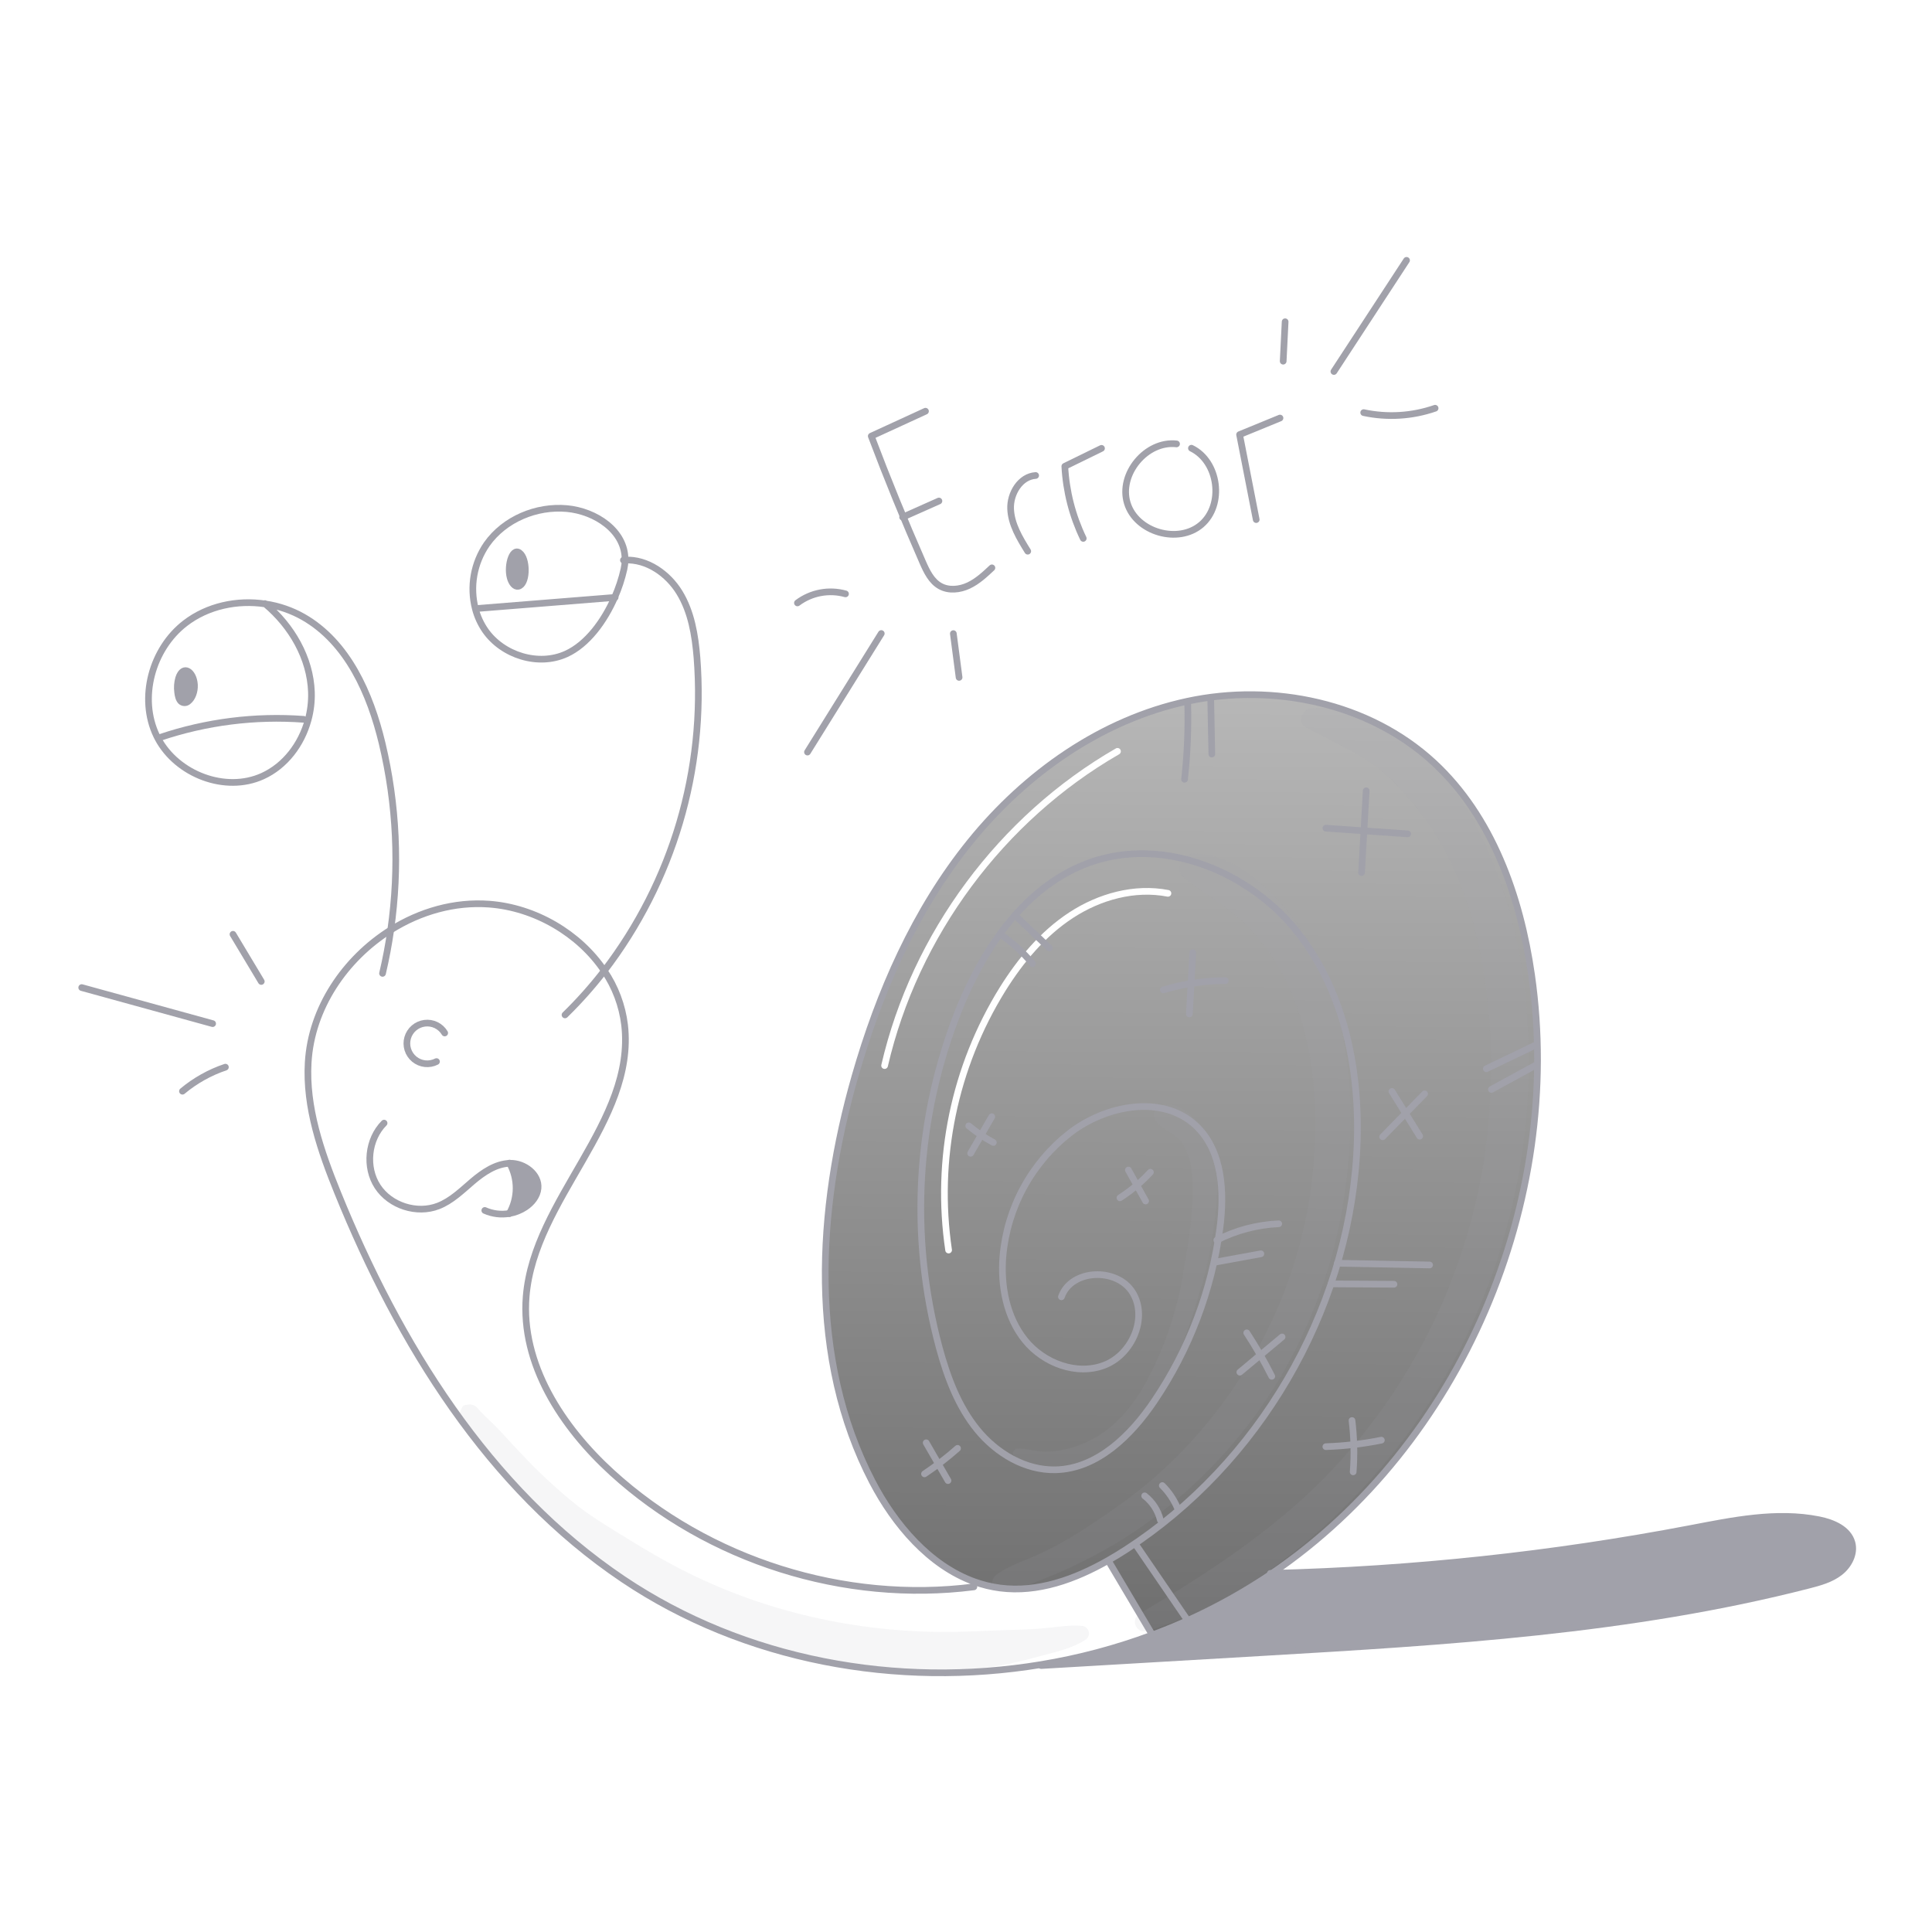 <svg width="960" height="960" viewBox="0 0 960 960" fill="none" xmlns="http://www.w3.org/2000/svg">
<g clip-path="url(#clip0_46_7763)">
<g clip-path="url(#clip1_46_7763)">
<path fill-rule="evenodd" clip-rule="evenodd" d="M632.063 781.783C631.974 781.849 631.897 781.905 631.808 781.96C613.29 794.495 593.326 804.75 572.35 812.5L571.808 811.051L550.9 775.8L550.657 775.368C534.083 784.817 515.617 791.488 496.93 789.076C492.555 788.506 488.255 787.46 484.107 785.956C461.913 777.935 444.631 757.665 433.456 736.246C401.625 675.239 405.856 601.146 424.782 534.982C436.797 493.005 454.655 452.146 482.127 418.213C509.599 384.28 547.313 357.6 590 348.453C632.687 339.306 680.227 349.239 712.323 378.835C741.366 405.635 755.406 445.252 761.023 484.374C777.211 597.093 726.184 717.7 632.063 781.783ZM556.717 372.508C557.174 373.303 556.901 374.317 556.107 374.775C498.752 407.797 456.077 465.375 441.166 529.854C440.959 530.747 440.068 531.304 439.175 531.097C438.282 530.891 437.726 529.999 437.932 529.107C453.051 463.73 496.298 405.38 554.451 371.898C555.245 371.441 556.26 371.714 556.717 372.508ZM533.174 456.115C547.002 447.086 564.011 442.41 580.028 445.523C580.928 445.698 581.799 445.111 581.973 444.211C582.148 443.311 581.561 442.44 580.661 442.265C563.612 438.952 545.735 443.949 531.359 453.336C516.984 462.722 505.786 476.214 496.783 490.61L496.78 490.615C472.576 529.635 462.987 575.971 469.716 621.391C469.85 622.298 470.694 622.924 471.601 622.79C472.507 622.656 473.133 621.812 472.999 620.905C466.386 576.262 475.81 530.719 499.599 492.368C508.456 478.205 519.346 465.144 533.174 456.115Z" fill="url(#paint0_linear_46_7763)"/>
<path d="M920.245 766.637C921.683 772.047 918.63 777.867 914.193 781.286C909.756 784.705 904.202 786.254 898.781 787.648C810.358 810.373 718.549 815.817 627.415 821.148C590.727 823.305 554.039 825.455 517.351 827.598L517.274 827.122C536.06 824.029 554.504 819.132 572.35 812.5C593.326 804.75 613.29 794.497 631.808 781.963C631.897 781.908 631.974 781.852 632.063 781.786C701.785 780.054 771.248 772.62 839.756 759.559C860.921 755.521 882.684 750.94 903.816 755.167C910.73 756.535 918.43 759.821 920.245 766.637Z" fill="#a1a1aa"/>
<path d="M258.853 275.386C262.084 279.103 261.796 290.477 257.503 291.329C255.877 291.661 254.239 289.769 253.509 287.069C251.8 280.8 254.882 270.794 258.853 275.386Z" fill="#a1a1aa"/>
<path d="M253.465 578.03C260.491 577.864 268.014 583.496 267.339 590.499C266.974 594.382 264.252 597.713 260.999 599.87C258.615 601.435 255.933 602.491 253.121 602.97C255.277 599.174 256.421 594.889 256.444 590.524C256.468 586.159 255.369 581.861 253.254 578.043C253.324 578.033 253.395 578.029 253.465 578.03Z" fill="#a1a1aa"/>
<path d="M96.623 340.309C96.789 343.562 95.561 346.892 93.614 348.409C93.113 348.899 92.442 349.178 91.742 349.186C91.041 349.194 90.364 348.932 89.852 348.453C88.867 347.453 88.436 345.61 88.259 343.861C87.958 341.55 88.131 339.203 88.768 336.961C91.013 329.976 96.269 333.748 96.623 340.309Z" fill="#a1a1aa"/>
<path d="M483.904 788.51C419.567 796.775 352.022 775.443 304.104 731.741C279.243 709.06 258.709 677.694 261.452 644.159C265.413 595.765 315.92 557.473 310.352 509.245C309.176 499.616 305.713 490.41 300.252 482.393C287.783 463.783 265.788 450.971 243.096 449.267C225.836 447.973 208.731 452.929 194.149 462.09C171.368 476.396 154.706 500.958 153.135 527.943C151.829 550.248 159.419 572.043 167.817 592.743C198.188 667.591 242.631 739.672 309.668 784.725C369.878 825.186 445.755 838.961 517.268 827.125C536.056 824.031 554.502 819.133 572.35 812.5C593.326 804.75 613.29 794.497 631.808 781.963C631.897 781.908 631.974 781.852 632.063 781.786C726.184 717.704 777.211 597.095 761.024 484.376C755.404 445.254 741.363 405.634 712.324 378.837C680.224 349.237 632.697 339.294 590.001 348.455C547.305 357.616 509.601 384.28 482.127 418.213C454.653 452.146 436.799 493 424.778 534.979C405.848 601.142 401.621 675.237 433.452 736.243C444.627 757.663 461.909 777.932 484.103 785.953C488.251 787.456 492.551 788.503 496.926 789.073C515.613 791.485 534.079 784.813 550.653 775.365C553.729 773.617 556.753 771.765 559.681 769.865C625.381 727.247 669.115 652.499 674.06 574.343C676.527 535.453 669.125 494.443 645.139 463.726C621.153 433.009 578.213 415.454 541.525 428.576C509.794 439.928 488.96 470.608 476.414 501.876C455.16 555.272 451.752 614.112 466.7 669.606C470.661 684.188 476.06 698.726 485.608 710.432C495.156 722.138 509.499 730.723 524.599 730.325C545.299 729.783 561.999 713.298 573.59 696.148C590.913 670.495 602.051 641.175 606.129 610.491C608.519 592.435 607.49 571.767 594.202 559.298C577.584 543.72 549.592 549.075 531.569 563.004C522.132 570.386 514.312 579.629 508.597 590.16C502.881 600.691 499.391 612.285 498.344 624.221C497.149 638.914 500.07 654.492 509.331 665.954C518.592 677.416 535.022 683.634 548.774 678.346C562.526 673.058 570.504 654.78 562.781 642.222C555.058 629.664 532.3 630.483 527.41 644.379" stroke="#a1a1aa" stroke-width="3.319" stroke-linecap="round" stroke-linejoin="round"/>
<path d="M190.853 558.07C182.798 566.17 181.382 580.021 187.633 589.57C193.884 599.119 207.139 603.378 217.782 599.24C224.332 596.695 229.482 591.573 234.832 587.014C240.143 582.514 246.305 578.296 253.253 578.041C253.323 578.032 253.393 578.028 253.463 578.03C260.489 577.864 268.012 583.496 267.337 590.499C266.972 594.382 264.25 597.713 260.997 599.87C258.613 601.435 255.931 602.491 253.119 602.97C248.986 603.699 244.728 603.176 240.893 601.47" stroke="#a1a1aa" stroke-width="3.319" stroke-linecap="round" stroke-linejoin="round"/>
<path d="M220.97 513.283C219.958 511.591 218.473 510.232 216.698 509.373C214.923 508.514 212.936 508.192 210.981 508.447C209.026 508.702 207.188 509.523 205.693 510.808C204.199 512.094 203.112 513.788 202.567 515.683C202.023 517.578 202.044 519.591 202.628 521.474C203.212 523.358 204.334 525.029 205.855 526.283C207.376 527.537 209.231 528.32 211.191 528.534C213.151 528.748 215.131 528.385 216.887 527.489" stroke="#a1a1aa" stroke-width="3.319" stroke-linecap="round" stroke-linejoin="round"/>
<path d="M280.749 504.3C287.756 497.463 294.274 490.143 300.255 482.393C334.28 437.985 350.688 382.567 346.325 326.793C345.396 315.552 343.504 304.034 337.618 294.42C331.865 285.027 321.531 277.769 310.578 278.3C310.312 278.3 310.036 278.322 309.77 278.344" stroke="#a1a1aa" stroke-width="3.319" stroke-linecap="round" stroke-linejoin="round"/>
<path d="M190.08 483.665C191.762 476.54 193.119 469.349 194.152 462.09C198.585 431.169 197.132 399.689 189.87 369.308C183.951 344.658 172.754 319.199 150.759 306.608C144.909 303.279 138.489 301.069 131.829 300.091C117.877 297.978 103.151 301.098 91.988 309.706C75.525 322.406 68.788 346.87 77.815 365.612C78.025 366.055 78.246 366.486 78.479 366.918C88.005 384.797 111.979 394.058 130.479 385.66C141.787 380.527 149.8 369.784 153.1 357.747C154.342 353.242 154.898 348.576 154.749 343.906C154.174 326.945 144.858 310.991 131.836 300.093L131.615 299.905" stroke="#a1a1aa" stroke-width="3.319" stroke-linecap="round" stroke-linejoin="round"/>
<path d="M310.578 278.3C310.81 263.685 295.741 253.97 281.646 252.709C266.511 251.348 250.634 257.987 241.882 270.409C238.686 275.041 236.525 280.308 235.545 285.85C234.566 291.392 234.791 297.08 236.206 302.528C237.201 306.343 238.852 309.956 241.085 313.205C249.737 325.685 267.572 331.239 281.391 324.922C291.88 320.131 300.233 308.636 305.4 296.875C307.406 292.33 308.966 287.602 310.058 282.757C310.382 281.293 310.557 279.799 310.578 278.3Z" stroke="#a1a1aa" stroke-width="3.319" stroke-linecap="round" stroke-linejoin="round"/>
<path d="M236.748 302.382L305.4 296.872C305.489 296.861 305.566 296.861 305.654 296.85" stroke="#a1a1aa" stroke-width="3.319" stroke-linecap="round" stroke-linejoin="round"/>
<path d="M79.518 366.442C102.473 358.709 126.742 355.643 150.9 357.425" stroke="#a1a1aa" stroke-width="3.319" stroke-linecap="round" stroke-linejoin="round"/>
<path d="M571.808 811.048L550.899 775.8" stroke="#a1a1aa" stroke-width="3.319" stroke-linecap="round" stroke-linejoin="round"/>
<path d="M517.352 827.6C554.04 825.454 590.728 823.304 627.416 821.15C718.55 815.817 810.359 810.374 898.782 787.65C904.203 786.256 909.769 784.718 914.194 781.288C918.619 777.858 921.684 772.05 920.246 766.639C918.431 759.824 910.731 756.539 903.816 755.166C882.684 750.94 860.921 755.52 839.756 759.558C771.247 772.62 701.784 780.054 632.063 781.785C631.786 781.796 631.51 781.796 631.233 781.807" stroke="#a1a1aa" stroke-width="3.319" stroke-linecap="round" stroke-linejoin="round"/>
<path d="M253.066 603.067C253.089 603.036 253.108 603.002 253.121 602.967C255.277 599.171 256.421 594.885 256.445 590.521C256.468 586.156 255.369 581.858 253.254 578.04C253.232 578.007 253.21 577.963 253.188 577.929" stroke="#a1a1aa" stroke-width="3.319" stroke-linecap="round" stroke-linejoin="round"/>
<path d="M253.51 287.07C254.24 289.77 255.878 291.662 257.504 291.33C261.797 290.478 262.084 279.104 258.854 275.387C254.882 270.794 251.8 280.8 253.51 287.07Z" stroke="#a1a1aa" stroke-width="3.319" stroke-linecap="round" stroke-linejoin="round"/>
<path d="M88.767 336.957C88.13 339.198 87.957 341.546 88.258 343.857C88.435 345.605 88.867 347.457 89.851 348.449C90.363 348.927 91.04 349.19 91.741 349.181C92.442 349.173 93.112 348.895 93.613 348.405C95.56 346.889 96.788 343.559 96.622 340.305C96.269 333.748 91.013 329.976 88.767 336.957Z" stroke="#a1a1aa" stroke-width="3.319" stroke-linecap="round" stroke-linejoin="round"/>
<path d="M129.828 487.684L115.77 464.254" stroke="#a1a1aa" stroke-width="3.319" stroke-linecap="round" stroke-linejoin="round"/>
<path d="M105.655 508.635L40.6 490.723" stroke="#a1a1aa" stroke-width="3.319" stroke-linecap="round" stroke-linejoin="round"/>
<path d="M112 530.266C104.208 532.893 96.973 536.946 90.663 542.218" stroke="#a1a1aa" stroke-width="3.319" stroke-linecap="round" stroke-linejoin="round"/>
<path d="M602.148 374.7C601.968 365.675 601.789 356.651 601.609 347.626" stroke="#a1a1aa" stroke-width="3.319" stroke-linecap="round" stroke-linejoin="round"/>
<path d="M588.6 387.205C589.992 374.583 590.515 361.881 590.165 349.187" stroke="#a1a1aa" stroke-width="3.319" stroke-linecap="round" stroke-linejoin="round"/>
<path d="M699.458 414.335L658.825 411.52" stroke="#a1a1aa" stroke-width="3.319" stroke-linecap="round" stroke-linejoin="round"/>
<path d="M676.556 433.568L678.856 392.94" stroke="#a1a1aa" stroke-width="3.319" stroke-linecap="round" stroke-linejoin="round"/>
<path d="M738.552 531.056L762.907 519.356" stroke="#a1a1aa" stroke-width="3.319" stroke-linecap="round" stroke-linejoin="round"/>
<path d="M741.086 541.325L762.957 529.356" stroke="#a1a1aa" stroke-width="3.319" stroke-linecap="round" stroke-linejoin="round"/>
<path d="M687.048 564.856L707.886 543.52" stroke="#a1a1aa" stroke-width="3.319" stroke-linecap="round" stroke-linejoin="round"/>
<path d="M705.444 564.561L691.653 542.33" stroke="#a1a1aa" stroke-width="3.319" stroke-linecap="round" stroke-linejoin="round"/>
<path d="M664.544 627.693L710.365 628.557" stroke="#a1a1aa" stroke-width="3.319" stroke-linecap="round" stroke-linejoin="round"/>
<path d="M661.42 637.948L692.658 638.14" stroke="#a1a1aa" stroke-width="3.319" stroke-linecap="round" stroke-linejoin="round"/>
<path d="M672.385 731.354C673.03 722.852 672.834 714.306 671.799 705.843" stroke="#a1a1aa" stroke-width="3.319" stroke-linecap="round" stroke-linejoin="round"/>
<path d="M658.814 718.836C668.078 718.518 677.299 717.441 686.386 715.615" stroke="#a1a1aa" stroke-width="3.319" stroke-linecap="round" stroke-linejoin="round"/>
<path d="M589.264 803.93L564.328 767.446" stroke="#a1a1aa" stroke-width="3.319" stroke-linecap="round" stroke-linejoin="round"/>
<path d="M604.125 627.1L626.525 623" stroke="#a1a1aa" stroke-width="3.319" stroke-linecap="round" stroke-linejoin="round"/>
<path d="M604.628 616.209C614.183 611.33 624.674 608.561 635.392 608.087" stroke="#a1a1aa" stroke-width="3.319" stroke-linecap="round" stroke-linejoin="round"/>
<path d="M631.933 683.876C628.204 676.446 624.055 669.234 619.505 662.276" stroke="#a1a1aa" stroke-width="3.319" stroke-linecap="round" stroke-linejoin="round"/>
<path d="M616.073 681.832L637.059 664.321" stroke="#a1a1aa" stroke-width="3.319" stroke-linecap="round" stroke-linejoin="round"/>
<path d="M584.948 749.026C583.19 744.971 580.679 741.285 577.548 738.166" stroke="#a1a1aa" stroke-width="3.319" stroke-linecap="round" stroke-linejoin="round"/>
<path d="M576.568 755.3C575.399 750.531 572.654 746.296 568.778 743.281" stroke="#a1a1aa" stroke-width="3.319" stroke-linecap="round" stroke-linejoin="round"/>
<path d="M459.377 732.353C465.135 728.504 470.625 724.268 475.81 719.676" stroke="#a1a1aa" stroke-width="3.319" stroke-linecap="round" stroke-linejoin="round"/>
<path d="M471.063 735.7L460.216 716.906" stroke="#a1a1aa" stroke-width="3.319" stroke-linecap="round" stroke-linejoin="round"/>
<path d="M493.586 567.681C489.244 565.349 485.15 562.58 481.368 559.419" stroke="#a1a1aa" stroke-width="3.319" stroke-linecap="round" stroke-linejoin="round"/>
<path d="M482.3 573.063L492.8 554.889" stroke="#a1a1aa" stroke-width="3.319" stroke-linecap="round" stroke-linejoin="round"/>
<path d="M496.962 464.153C502.967 468.286 508.378 473.222 513.043 478.825" stroke="#a1a1aa" stroke-width="3.319" stroke-linecap="round" stroke-linejoin="round"/>
<path d="M504.294 454.764L521.369 471.017" stroke="#a1a1aa" stroke-width="3.319" stroke-linecap="round" stroke-linejoin="round"/>
<path d="M569.25 596.769L560.689 581.393" stroke="#a1a1aa" stroke-width="3.319" stroke-linecap="round" stroke-linejoin="round"/>
<path d="M556.5 595.187C562.06 591.601 567.146 587.329 571.638 582.472" stroke="#a1a1aa" stroke-width="3.319" stroke-linecap="round" stroke-linejoin="round"/>
<path d="M590.989 503.832L592.696 473.367" stroke="#a1a1aa" stroke-width="3.319" stroke-linecap="round" stroke-linejoin="round"/>
<path d="M578.046 491.884C588.033 488.873 598.402 487.313 608.833 487.252" stroke="#a1a1aa" stroke-width="3.319" stroke-linecap="round" stroke-linejoin="round"/>
<path d="M510.68 273.892C506.641 267.392 502.48 260.502 502.17 252.853C501.86 245.204 506.97 236.763 514.608 236.271" stroke="#a1a1aa" stroke-width="3.319" stroke-linecap="round" stroke-linejoin="round"/>
<path d="M538.26 267.526C532.863 256.308 529.75 244.131 529.1 231.7L547.33 222.783" stroke="#a1a1aa" stroke-width="3.319" stroke-linecap="round" stroke-linejoin="round"/>
<path d="M584.625 220.573C569.604 218.864 555.725 235.573 560.158 250.023C564.591 264.473 585.451 270.523 596.93 260.689C608.409 250.855 605.623 229.311 592.019 222.717" stroke="#a1a1aa" stroke-width="3.319" stroke-linecap="round" stroke-linejoin="round"/>
<path d="M624.204 258.182C621.451 244.106 618.698 230.029 615.944 215.953L636.022 207.721" stroke="#a1a1aa" stroke-width="3.319" stroke-linecap="round" stroke-linejoin="round"/>
<path d="M677.614 205.029C689.42 207.552 701.691 206.799 713.099 202.85" stroke="#a1a1aa" stroke-width="3.319" stroke-linecap="round" stroke-linejoin="round"/>
<path d="M662.81 184.591L698.91 129.361" stroke="#a1a1aa" stroke-width="3.319" stroke-linecap="round" stroke-linejoin="round"/>
<path d="M637.607 179.471C637.931 172.938 638.253 166.404 638.575 159.871" stroke="#a1a1aa" stroke-width="3.319" stroke-linecap="round" stroke-linejoin="round"/>
<path d="M473.711 314.837L476.567 336.595" stroke="#a1a1aa" stroke-width="3.319" stroke-linecap="round" stroke-linejoin="round"/>
<path d="M437.899 314.791L401.23 373.705" stroke="#a1a1aa" stroke-width="3.319" stroke-linecap="round" stroke-linejoin="round"/>
<path d="M420.129 295.091C416.069 293.957 411.803 293.773 407.661 294.554C403.519 295.334 399.612 297.058 396.243 299.591" stroke="#a1a1aa" stroke-width="3.319" stroke-linecap="round" stroke-linejoin="round"/>
<path d="M492.874 282.16C489.324 285.492 485.694 288.878 481.289 290.95C476.884 293.022 471.489 293.6 467.224 291.255C462.815 288.832 460.487 283.923 458.466 279.316C449.408 258.675 440.895 237.807 432.925 216.71L459.87 204.33" stroke="#a1a1aa" stroke-width="3.319" stroke-linecap="round" stroke-linejoin="round"/>
<path d="M448.507 256.982L466.55 248.949" stroke="#a1a1aa" stroke-width="3.319" stroke-linecap="round" stroke-linejoin="round"/>
<g opacity="0.1">
<path d="M503.94 723.737C508.751 728.816 517.679 729.142 524.24 728.752C531.661 728.243 538.902 726.236 545.526 722.852C559.991 715.652 570.665 702.576 578.187 688.563C586.736 672.64 592.364 655.053 597.397 637.763C599.918 628.832 601.782 619.728 602.975 610.524C604.208 601.608 605.433 592.424 604.869 583.412C604.269 573.874 601.387 564.771 595.116 557.444C590.608 552.176 580.661 544.644 574.266 551.133C573.688 551.747 573.319 552.528 573.211 553.365C573.103 554.201 573.263 555.051 573.666 555.791C575.978 561.05 583.102 562.379 586.633 566.937C590.827 572.351 592.133 579.437 592.482 586.114C593.298 601.863 590.472 617.744 587.842 633.202C585.223 648.534 580.603 663.456 574.099 677.586C568.215 690.344 560.377 703.086 548.77 711.407C542.712 715.764 535.811 718.81 528.509 720.35C524.61 721.187 520.61 721.456 516.633 721.15C512.88 720.85 509.353 719.574 505.56 719.82C505.112 719.834 504.678 719.976 504.309 720.231C503.94 720.486 503.652 720.842 503.481 721.256C503.309 721.67 503.261 722.125 503.342 722.566C503.423 723.007 503.629 723.415 503.936 723.741L503.94 723.737Z" fill="#a1a1aa"/>
</g>
<g opacity="0.1">
<path d="M497 790.313C504.351 790.433 511 787.532 517.778 784.883C524.889 782.104 531.873 779.019 538.687 775.574C551.947 768.937 564.533 761.034 576.271 751.974C600.291 733.442 620.605 710.552 636.151 684.5C652.611 656.486 663.482 625.546 668.162 593.392C672.919 560.934 672.312 526.603 662.293 495.129C656.853 478.039 648.405 461.786 636.267 448.485C625.203 436.36 610.147 424.097 592.991 424.111C587.4 424.111 583.286 431.987 588.091 435.954C598.291 444.388 610.091 450.383 619.453 459.896C628.945 469.608 636.513 481.026 641.761 493.55C653.461 521.297 655.173 552.958 652.283 582.617C646.622 640.724 617.514 695.551 573.812 733.989C562.197 744.205 549.564 752.719 536.64 761.149C530.201 765.193 523.512 768.824 516.613 772.021C509.404 775.509 501.279 777.767 494.921 782.621C491.836 784.978 492.569 790.235 497.003 790.308L497 790.313Z" fill="#a1a1aa"/>
</g>
<g opacity="0.1">
<path d="M569.706 810.429C605.106 800.501 635.906 779.238 662.448 754.242C689.179 729.145 711.181 699.449 727.407 666.568C745.384 629.865 756.079 590.027 758.9 549.255C761.6 509.776 757.362 467.804 742.813 430.786C734.933 410.734 723.675 390.17 707.203 375.823C699.6 369.145 691.258 363.36 682.34 358.579C677.629 356.101 672.64 353.534 667.377 352.593C662.216 351.722 656.967 351.487 651.749 351.893C647.03 352.205 644.123 359.158 649.123 361.588C656.561 365.204 663.817 369.305 671.17 373.112C678.555 376.812 685.327 381.625 691.249 387.382C703.849 399.926 713.891 413.36 721.375 429.589C736.83 463.1 741.7 502.242 740.737 538.823C738.912 611.84 709.585 681.476 658.624 733.8C631.583 761.434 599.109 782.194 566.13 801.945C561.661 804.622 564.567 811.869 569.706 810.427V810.429Z" fill="#a1a1aa"/>
</g>
<g opacity="0.1">
<path d="M229.449 699.685L229.129 700.332C228.675 701.09 228.436 701.957 228.436 702.84C228.436 703.724 228.675 704.59 229.129 705.348C231.988 709.784 234.276 714.62 237.416 718.859C240.783 723.406 244.445 727.734 248.244 731.923C255.408 739.827 263.008 747.324 271.008 754.381C287.514 768.935 303.956 782.602 323.334 793.245C364.461 815.833 411.186 828.801 458.172 829.621C472.166 829.865 486.654 829.655 500.414 826.905C506.914 825.605 513.286 823.893 519.686 822.167C526.408 820.354 533.461 818.622 539.359 814.807C540.038 814.382 540.562 813.75 540.854 813.004C541.146 812.258 541.19 811.438 540.981 810.665C540.772 809.892 540.319 809.206 539.691 808.71C539.062 808.213 538.29 807.932 537.49 807.907C531.867 807.414 526.212 808.307 520.613 808.895C514.64 809.521 508.647 809.73 502.644 809.895C490.853 810.225 479.069 811.031 467.266 810.895C444.452 810.725 421.735 807.917 399.566 802.528C378.419 797.366 357.943 789.763 338.551 779.873C329.542 775.247 320.788 770.108 312.178 764.782C303.608 759.482 294.839 754.359 286.892 748.15C277.797 740.904 269.206 733.048 261.179 724.634C257.099 720.434 253.121 716.118 249.191 711.777C245.261 707.436 240.739 703.763 236.93 699.323C236.314 698.694 235.54 698.243 234.689 698.018C233.838 697.793 232.942 697.802 232.096 698.045L231.525 698.098C231.055 698.108 230.601 698.267 230.228 698.551C229.854 698.836 229.58 699.231 229.446 699.681L229.449 699.685Z" fill="#a1a1aa"/>
</g>
</g>
</g>
<defs>
<linearGradient id="paint0_linear_46_7763" x1="587.02" y1="345.172" x2="585.431" y2="809.95" gradientUnits="userSpaceOnUse">
<stop stop-color="#B7B7B7"/>
<stop offset="1" stop-color="#6F6F6F"/>
</linearGradient>
<clipPath id="clip0_46_7763">
<rect width="960" height="960" fill="white"/>
</clipPath>
<clipPath id="clip1_46_7763">
<rect width="885" height="706" fill="white" transform="translate(38 127)"/>
</clipPath>
</defs>
</svg>
